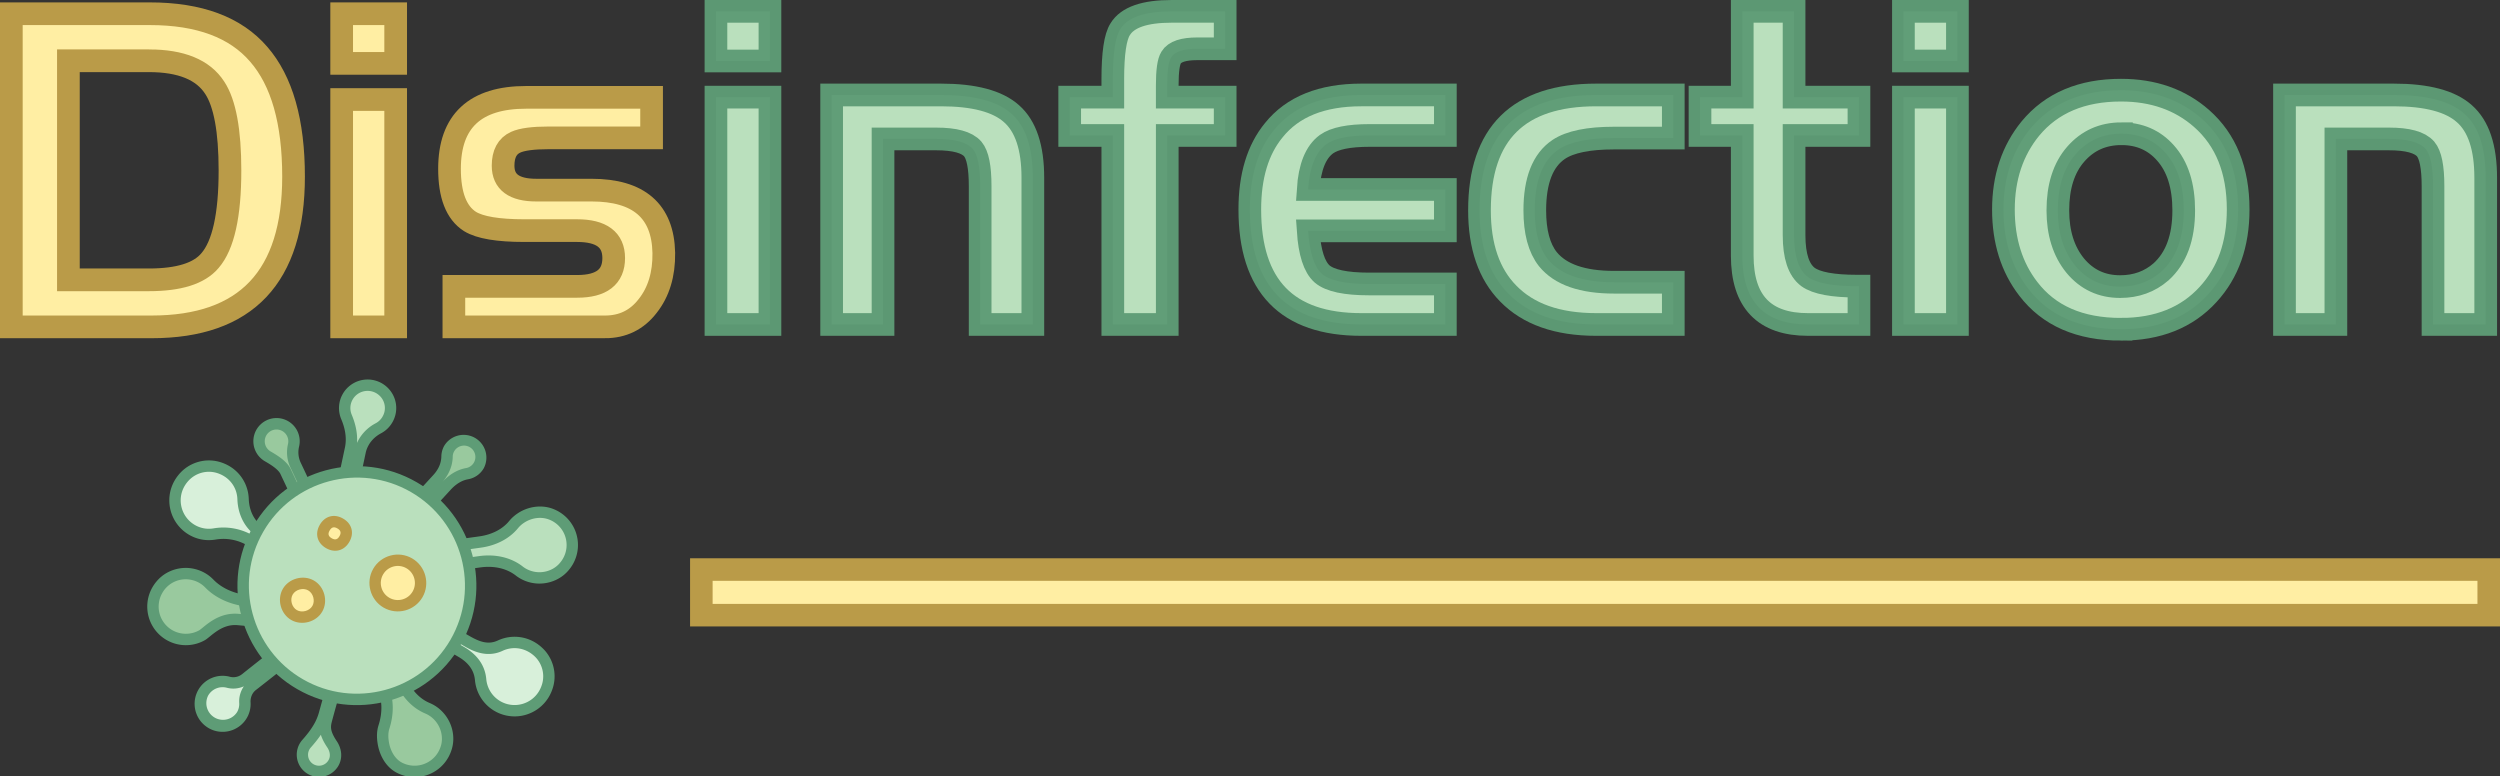 <?xml version="1.0" encoding="UTF-8" standalone="no"?>
<svg
   xmlns:dc="http://purl.org/dc/elements/1.1/"
   xmlns:cc="http://creativecommons.org/ns#"
   xmlns:rdf="http://www.w3.org/1999/02/22-rdf-syntax-ns#"
   xmlns:svg="http://www.w3.org/2000/svg"
   xmlns="http://www.w3.org/2000/svg"
   id="svg8"
   version="1.1"
   viewBox="0 0 551.069 171.129"
   height="171.129"
   width="551.069">
  <rect x="0" y="0" width="551.069" height="171.129" fill="#333333" stroke="none"/>
  <defs
     id="defs2" />
  <g
     transform="translate(-171.954,-293.758)"
     id="layer1">
    <g
       id="flowRoot1380"
       style="font-style:normal;font-variant:normal;font-weight:normal;font-stretch:normal;font-size:96px;line-height:1.25;font-family:AeroLight;-inkscape-font-specification:AeroLight;letter-spacing:0px;word-spacing:0px;fill:#bae0bd;fill-opacity:1;stroke:#5e9c76;stroke-width:5;stroke-miterlimit:4;stroke-dasharray:none;stroke-opacity:0.961"
       transform="translate(142.953,18.891)"
       aria-label="infection">
      <path
         id="path1530"
         style=""
         d="m 186.816,288.311 v -10.944 h 11.904 v 10.944 z m 0,58.08 v -50.112 h 11.904 v 50.112 z" />
      <path
         id="path1532"
         style=""
         d="m 245.052,346.391 v -30.528 q 0,-6.24 -1.632,-8.16 -1.92,-2.208 -8.064,-2.208 h -11.712 v 40.896 h -11.328 v -50.592 h 24.096 q 10.944,0 15.552,4.128 4.704,4.128 4.704,14.112 v 32.352 z" />
      <path
         id="path1534"
         style=""
         d="m 286.295,304.727 v 41.664 h -12 v -41.664 h -9.504 v -8.448 h 9.504 v -3.936 q 0,-8.544 1.632,-11.04 2.4,-3.936 11.328,-3.936 h 11.808 v 8.256 h -6.144 q -4.608,0 -5.76,1.92 -0.864,1.344 -0.864,6.144 v 2.592 h 12.768 v 8.448 z" />
      <path
         id="path1536"
         style=""
         d="m 329.07,346.391 q -24.576,0 -24.576,-25.344 0,-11.04 5.28,-17.472 6.24,-7.776 19.296,-7.776 h 18.528 v 8.928 h -16.704 q -6.816,0 -9.504,1.92 -3.552,2.592 -4.032,9.984 h 30.24 v 9.12 h -30.24 q 0.48,7.2 3.072,9.504 2.592,2.208 10.368,2.208 h 16.8 v 8.928 z" />
      <path
         id="path1538"
         style=""
         d="m 380.847,346.391 q -12.768,0 -19.392,-6.816 -6.336,-6.432 -6.336,-18.336 0,-25.44 25.728,-25.44 h 16.992 v 9.504 h -13.056 q -8.448,0 -12.192,2.496 -5.28,3.552 -5.28,13.44 0,7.104 2.88,10.752 4.128,5.088 14.592,5.088 h 13.056 v 9.312 z" />
      <path
         id="path1540"
         style=""
         d="m 427.536,346.391 q -14.496,0 -14.496,-15.168 v -26.496 h -9.312 v -8.448 h 9.312 v -18.912 h 11.424 v 18.912 h 14.304 v 8.448 h -14.304 v 21.984 q 0,6.912 3.072,9.216 2.784,2.016 10.848,2.016 h 0.384 v 8.448 z" />
      <path
         id="path1542"
         style=""
         d="m 448.566,288.311 v -10.944 h 11.904 v 10.944 z m 0,58.08 v -50.112 h 11.904 v 50.112 z" />
      <path
         id="path1544"
         style=""
         d="m 496.53,347.447 q -13.632,0 -20.448,-8.928 -5.472,-7.104 -5.472,-17.472 0,-10.56 5.952,-17.856 7.008,-8.448 19.968,-8.448 10.656,0 17.76,6.24 8.064,7.104 8.064,20.064 0,11.52 -6.624,18.72 -7.008,7.68 -19.2,7.68 z m 0.096,-43.104 q -6.144,0 -10.08,4.512 -3.936,4.512 -3.936,12.384 0,7.488 3.84,12.192 3.84,4.608 9.888,4.608 5.28,0 9.024,-3.264 4.992,-4.512 4.992,-13.536 0,-8.16 -4.032,-12.672 -3.744,-4.224 -9.696,-4.224 z" />
      <path
         id="path1546"
         style=""
         d="m 565.302,346.391 v -30.528 q 0,-6.24 -1.632,-8.16 -1.92,-2.208 -8.064,-2.208 h -11.712 v 40.896 h -11.328 v -50.592 h 24.096 q 10.944,0 15.552,4.128 4.704,4.128 4.704,14.112 v 32.352 z" />
    </g>
    <g
       id="flowRoot1390"
       style="font-style:normal;font-variant:normal;font-weight:normal;font-stretch:normal;font-size:96px;line-height:1.25;font-family:AeroLight;-inkscape-font-specification:AeroLight;letter-spacing:0px;word-spacing:0px;fill:#bae0bd;fill-opacity:1;stroke:#5e9c76;stroke-width:5;stroke-miterlimit:4;stroke-dasharray:none;stroke-opacity:0.961"
       transform="translate(-13.61,19.419)"
       aria-label="Dis">
      <path
         id="path1523"
         style="fill:#ffeea3;fill-opacity:1;stroke:#ba9b48;stroke-opacity:1"
         d="m 218.976,346.391 h -30.912 v -69.024 h 30.528 q 16.32,0 24,8.928 7.68,8.832 7.68,26.976 0,33.12 -31.296,33.12 z m -0.576,-58.656 h -17.76 v 48.288 h 17.76 q 9.888,0 13.44,-4.224 4.416,-5.088 4.416,-19.872 0,-13.152 -3.36,-18.24 -3.84,-5.952 -14.496,-5.952 z" />
      <path
         id="path1525"
         style="fill:#ffeea3;fill-opacity:1;stroke:#ba9b48;stroke-opacity:1"
         d="m 260.878,288.311 v -10.944 h 11.904 v 10.944 z m 0,58.08 v -50.112 h 11.904 v 50.112 z" />
      <path
         id="path1527"
         style="fill:#ffeea3;fill-opacity:1;stroke:#ba9b48;stroke-opacity:1"
         d="m 318.923,346.391 h -33.312 v -8.928 h 27.168 q 8.064,0 8.064,-6.24 0,-6.048 -8.064,-6.048 h -11.616 q -8.736,0 -12,-2.016 -4.512,-2.88 -4.512,-11.616 0,-15.744 16.896,-15.744 h 27.648 v 8.928 h -22.656 q -5.184,0 -7.296,0.96 -2.784,1.248 -2.784,5.184 0,5.376 7.296,5.376 h 12.192 q 15.648,0 15.936,13.824 0.096,7.104 -3.552,11.712 -3.552,4.608 -9.408,4.608 z" />
    </g>
    <g
       transform="matrix(-0.338,0.586,-0.586,-0.338,586.171,262.762)"
       id="g121">
      <path
         style="fill:#99c99e;stroke-width:3.707"
         d="m 486.567,367.014 a 10.624,10.624 0 0 1 -10.26,-7.577 10.609,10.609 0 0 1 -0.067,-5.983 c 1.197,-4.196 0.715,-9.07 -1.353,-13.73 l -8.081,-18.178 5.797,-2.576 c 1.924,4.396 7.032,16.05 9.152,20.554 2.031,4.33 6.194,5.916 8.681,6.865 0.645,0.245 1.197,0.441 1.579,0.667 a 10.787,10.787 0 0 1 5.275,9.237 c 0,2.862 -1.116,5.56 -3.143,7.584 a 10.646,10.646 0 0 1 -7.58,3.136 z"
         id="path2" />
      <path
         style="fill:#5e9c76;stroke-width:3.707"
         d="m 471.654,321.421 c 2.269,5.182 6.505,14.809 8.422,18.89 2.35,5.004 6.946,6.757 9.693,7.803 0.467,0.178 1.108,0.423 1.301,0.534 a 8.918,8.918 0 0 1 4.367,7.643 8.878,8.878 0 0 1 -8.87,8.87 8.744,8.744 0 0 1 -8.481,-6.246 8.77,8.77 0 0 1 -0.063,-4.952 c 1.316,-4.611 0.804,-9.938 -1.442,-14.994 l -7.325,-16.484 2.398,-1.064 m 1.905,-4.904 -9.196,4.089 8.833,19.872 c 1.738,3.914 2.443,8.348 1.264,12.47 a 12.484,12.484 0 0 0 0.07,7.013 c 1.208,4.129 4.648,7.477 8.826,8.511 1.09,0.271 2.165,0.397 3.21,0.397 a 12.577,12.577 0 0 0 6.39,-23.412 c -1.872,-1.108 -7.269,-1.92 -9.526,-6.724 -2.636,-5.612 -9.871,-22.215 -9.871,-22.215 z"
         id="path4" />
      <path
         style="fill:#99c99e;stroke-width:3.707"
         d="m 467.636,289.443 4.341,-5.427 c 3.084,-3.855 4.489,-8.296 3.948,-12.507 a 10.49,10.49 0 0 1 0.541,-4.822 c 1.179,-3.388 4,-6.009 7.354,-6.835 a 10.79,10.79 0 0 1 13.47,10.119 c 0.074,2.973 -1.579,6.124 -4.415,8.433 -1.561,1.268 -3.051,2.042 -4.567,2.376 -4.426,0.96 -8.055,3.08 -10.494,6.124 l -5.208,6.509 z"
         id="path6" />
      <path
         style="fill:#5e9c76;stroke-width:3.707"
         d="m 486.567,261.372 a 8.922,8.922 0 0 1 8.87,8.644 c 0.059,2.402 -1.338,5 -3.733,6.95 -1.331,1.082 -2.569,1.735 -3.792,2.002 -4.848,1.056 -8.841,3.403 -11.547,6.78 l -4.051,5.063 -2.072,-1.657 3.184,-3.981 c 3.403,-4.252 4.941,-9.189 4.341,-13.9 a 8.652,8.652 0 0 1 0.452,-3.977 c 0.96,-2.762 3.336,-4.978 6.049,-5.642 0.764,-0.185 1.538,-0.282 2.298,-0.282 m 0,-3.707 c -1.038,0 -2.105,0.126 -3.188,0.393 -4.011,0.986 -7.31,4.126 -8.666,8.025 a 12.306,12.306 0 0 0 -0.626,5.668 c 0.512,3.988 -1.045,7.973 -3.558,11.113 l -5.501,6.872 7.862,6.287 6.365,-7.958 c 2.354,-2.939 5.76,-4.674 9.441,-5.475 1.657,-0.36 3.429,-1.19 5.341,-2.747 3.01,-2.446 5.197,-6.038 5.101,-9.916 a 12.573,12.573 0 0 0 -12.57,-12.262 z"
         id="path8" />
      <path
         style="fill:#99c99e;stroke-width:3.707"
         d="m 409.473,306.042 a 12.399,12.399 0 0 0 -2.721,-0.308 c -1.827,0 -3.573,0.437 -5.041,1.268 a 5.367,5.367 0 0 1 -2.654,0.697 5.56,5.56 0 0 1 -0.004,-11.113 c 1.631,0 3.173,0.719 4.226,1.976 1.553,1.85 3.907,3.169 6.817,3.822 l 20.117,4.489 -0.804,3.618 z"
         id="path10" />
      <path
         style="fill:#5e9c76;stroke-width:3.707"
         d="m 399.054,298.439 c 1.082,0 2.105,0.478 2.806,1.316 1.798,2.146 4.481,3.673 7.758,4.418 a 14.204,14.204 0 0 0 -2.862,-0.293 c -2.146,0 -4.207,0.519 -5.957,1.501 a 3.521,3.521 0 0 1 -1.746,0.456 3.699,3.699 0 0 1 0,-7.399 m 0,-3.707 a 7.41,7.41 0 0 0 0,14.812 c 1.297,0 2.506,-0.341 3.558,-0.93 a 8.407,8.407 0 0 1 4.14,-1.027 c 0.775,0 1.553,0.093 2.317,0.259 l 21.74,4.852 1.612,-7.232 -21.922,-4.893 c -2.198,-0.489 -4.352,-1.472 -5.797,-3.199 a 7.354,7.354 0 0 0 -5.649,-2.643 z"
         id="path12" />
      <path
         style="fill:#99c99e;stroke-width:3.707"
         d="m 425.142,363.308 a 5.694,5.694 0 0 1 -1.594,-11.157 9.871,9.871 0 0 0 5.167,-3.696 c 2.417,-3.533 8.463,-12.103 10.92,-15.58 l 3.143,2.202 c -2.313,3.258 -7.758,10.942 -10.587,15.105 -1.194,1.764 -1.353,4.7 -1.353,7.336 a 5.731,5.731 0 0 1 -5.697,5.79 z"
         id="path14" />
      <path
         style="fill:#5e9c76;stroke-width:3.707"
         d="m 440.084,335.451 0.104,0.07 a 1063.657,1063.657 0 0 0 -9.53,13.619 c -1.479,2.18 -1.679,5.456 -1.675,8.474 0,2.117 -1.724,3.84 -3.84,3.84 a 3.844,3.844 0 0 1 -1.079,-7.528 11.624,11.624 0 0 0 6.175,-4.426 c 2.102,-3.062 7.006,-10.027 9.845,-14.049 m -0.897,-5.156 c 0,0 -8.926,12.622 -12.003,17.11 a 7.951,7.951 0 0 1 -4.152,2.962 7.551,7.551 0 1 0 9.656,7.247 c 0,-1.294 -0.03,-4.823 1.034,-6.39 a 1305.004,1305.004 0 0 1 11.643,-16.595 z"
         id="path16" />
      <path
         style="fill:#bae0bd;stroke-width:3.707"
         d="m 420.427,283.731 c -2.817,-3.625 -6.502,-5.968 -10.372,-6.598 a 10.898,10.898 0 0 1 -3.036,-1.005 c -3.199,-1.598 -5.493,-4.641 -5.983,-7.947 a 10.724,10.724 0 0 1 10.601,-12.369 c 0.849,0 1.709,0.096 2.561,0.293 3.495,0.804 6.487,3.584 7.617,7.08 0.515,1.594 0.667,3.199 0.445,4.771 -0.601,4.248 0.76,8.763 3.833,12.71 l 19.609,25.213 -5.015,3.907 z"
         id="path18" />
      <path
         style="fill:#5e9c76;stroke-width:3.707"
         d="m 411.638,257.665 c 0.708,0 1.431,0.085 2.146,0.248 2.876,0.66 5.334,2.954 6.268,5.842 0.426,1.327 0.552,2.65 0.371,3.937 -0.671,4.752 0.823,9.764 4.207,14.112 l 18.475,23.753 -2.091,1.627 -19.123,-24.587 c -3.106,-3.992 -7.202,-6.583 -11.532,-7.291 a 8.889,8.889 0 0 1 -2.513,-0.83 c -2.669,-1.327 -4.574,-3.84 -4.974,-6.557 a 8.87,8.87 0 0 1 8.767,-10.253 m 0,-3.707 a 12.584,12.584 0 0 0 -12.436,14.497 c 0.593,4.018 3.355,7.525 6.991,9.334 1.223,0.608 2.413,0.982 3.566,1.171 3.703,0.608 6.902,2.947 9.204,5.909 l 21.399,27.515 7.94,-6.179 -20.747,-26.678 c -2.506,-3.221 -4.029,-7.28 -3.462,-11.317 a 12.418,12.418 0 0 0 -0.515,-5.594 c -1.32,-4.081 -4.789,-7.358 -8.967,-8.318 a 13.355,13.355 0 0 0 -2.973,-0.341 z"
         id="path20" />
      <path
         style="fill:#bae0bd;stroke-width:3.707"
         d="m 400.963,344.774 c -2.261,0 -4.381,-1.008 -5.805,-2.776 a 7.428,7.428 0 0 1 -1.472,-6.361 7.406,7.406 0 0 1 5.245,-5.519 c 0.682,-0.174 1.364,-0.263 2.035,-0.263 1.401,0 2.762,0.389 3.94,1.131 a 11.802,11.802 0 0 0 6.272,1.857 c 1.134,0 2.25,-0.178 3.321,-0.526 l 17.233,-5.594 1.012,3.114 -17.559,5.701 c -3.088,1.005 -5.875,3.117 -8.285,6.287 a 7.41,7.41 0 0 1 -5.938,2.951 z"
         id="path22" />
      <path
         style="fill:#5e9c76;stroke-width:3.707"
         d="m 400.963,331.704 c 1.049,0 2.072,0.293 2.954,0.849 a 13.641,13.641 0 0 0 7.254,2.139 c 0.452,0 0.901,-0.022 1.346,-0.07 -2.617,1.283 -4.997,3.321 -7.095,6.083 a 5.597,5.597 0 0 1 -8.826,0.13 5.638,5.638 0 0 1 -1.105,-4.808 5.523,5.523 0 0 1 5.471,-4.322 m 31.96,-7.317 -18.997,6.164 a 8.922,8.922 0 0 1 -2.754,0.434 c -1.842,0 -3.673,-0.56 -5.282,-1.572 a 9.23,9.23 0 0 0 -4.926,-1.416 9.26,9.26 0 0 0 -9.093,7.25 9.326,9.326 0 0 0 9.093,11.38 c 3.028,0 5.716,-1.446 7.414,-3.681 1.928,-2.539 4.348,-4.663 7.38,-5.649 l 19.32,-6.272 z"
         id="path24" />
      <path
         style="fill:#bae0bd;stroke-width:3.707"
         d="m 474.724,303.555 5.727,-1.464 c 5.175,-1.316 11.691,-2.977 15.064,-3.885 2.276,-0.608 4.055,-1.368 6.15,-5.631 1.045,-2.131 2.928,-3.407 5.034,-3.407 a 5.419,5.419 0 1 1 -1.093,10.727 c -2.647,-0.541 -4.682,-0.782 -6.594,-0.782 -1.638,0 -3.14,0.182 -4.578,0.549 l -19.42,5.012 z"
         id="path26" />
      <path
         style="fill:#5e9c76;stroke-width:3.707"
         d="m 506.702,291.026 a 3.566,3.566 0 1 1 -0.719,7.054 c -1.994,-0.408 -3.666,-0.652 -5.212,-0.76 0.875,-0.938 1.709,-2.194 2.558,-3.929 0.274,-0.552 1.323,-2.365 3.373,-2.365 m 0,-3.707 c -3.01,0 -5.449,1.898 -6.698,4.441 -1.827,3.714 -3.121,4.166 -4.967,4.659 -6.146,1.65 -22.748,5.809 -22.567,5.82 l 1.212,4.696 21.218,-5.471 a 16.391,16.391 0 0 1 4.122,-0.493 c 2.068,0 4.152,0.319 6.216,0.741 a 7.269,7.269 0 1 0 1.464,-14.393 z"
         id="path28" />
      <path
         style="fill:#d8f0da;stroke-width:3.707"
         d="m 452.813,378.131 c -1.027,0 -2.076,-0.137 -3.106,-0.415 a 10.913,10.913 0 0 1 -7.588,-7.54 c -1.349,-4.967 0.534,-9.886 4.797,-12.536 4.096,-2.547 6.45,-6.468 6.45,-10.764 v -0.649 c 0,-1.638 -0.619,-2.943 -1.03,-3.807 -0.115,-0.248 -0.234,-0.46 -0.282,-0.649 0.015,-0.478 1.346,-1.446 3.351,-1.446 2.005,0 3.332,0.967 3.332,1.609 l -0.356,0.875 c -0.419,1.027 -0.942,2.309 -0.942,3.629 v 2.572 c 0,4.022 1.405,7.929 3.948,10.994 1.661,1.994 2.539,4.418 2.539,7.013 0,2.973 -1.157,5.764 -3.255,7.862 -2.098,2.098 -4.889,3.251 -7.858,3.251 z"
         id="path30" />
      <path
         style="fill:#5e9c76;stroke-width:3.707"
         d="m 455.404,342.179 a 3.707,3.707 0 0 1 1.16,0.178 c -0.441,1.09 -0.975,2.521 -0.975,4.077 v 2.572 c 0,4.452 1.553,8.778 4.378,12.177 1.379,1.664 2.109,3.681 2.109,5.831 0,5.108 -4.155,9.267 -9.267,9.267 -0.864,0 -1.746,-0.119 -2.621,-0.352 a 9.045,9.045 0 0 1 -6.279,-6.238 c -1.131,-4.155 0.434,-8.266 3.985,-10.475 4.515,-2.806 7.239,-7.321 7.321,-12.117 h 0.004 v -0.875 c 0,-1.612 -0.467,-2.939 -0.886,-3.896 0.282,-0.082 0.645,-0.148 1.071,-0.148 m 0,-3.707 c -2.865,0 -5.189,1.549 -5.189,3.458 0,0.86 1.297,2.28 1.297,4.292 v 0.649 c 0,3.862 -2.291,7.154 -5.571,9.193 -4.6,2.854 -7.269,8.489 -5.608,14.597 a 12.777,12.777 0 0 0 8.896,8.848 c 1.216,0.326 2.417,0.478 3.581,0.478 a 12.974,12.974 0 0 0 12.973,-12.974 c 0,-3.125 -1.116,-5.972 -2.965,-8.196 a 15.342,15.342 0 0 1 -3.521,-9.808 v -2.572 c 0,-1.646 1.297,-3.644 1.297,-4.504 0,-1.913 -2.324,-3.462 -5.189,-3.462 z"
         id="path32" />
      <g
         transform="matrix(3.707,0,0,3.707,380.527,235.424)"
         id="g38">
        <path
           style="fill:#d8f0da"
           d="M 34.393,27.5 A 1.963,1.963 0 0 1 32.504,26.054 1.73,1.73 0 0 0 31.483,24.9 C 31.481,24.899 29.394,24.076 28.702,23.792 28.447,23.688 28.17,23.674 27.957,23.674 l -0.312,0.004 a 0.463,0.463 0 0 1 -0.079,-0.005 c -0.044,-0.022 -0.15,-0.35 0.04,-0.785 0.162,-0.37 0.426,-0.545 0.555,-0.547 0.004,0.008 0.019,0.028 0.035,0.05 0.12,0.159 0.321,0.425 0.688,0.563 0.711,0.267 2.821,1.124 2.821,1.124 0.2,0.08 0.408,0.12 0.622,0.12 0.351,0 0.699,-0.107 1.009,-0.311 a 1.94,1.94 0 0 1 1.512,-0.262 1.982,1.982 0 0 1 1.47,1.507 1.957,1.957 0 0 1 -0.405,1.651 1.97,1.97 0 0 1 -1.52,0.717 z"
           id="path34" />
        <path
           style="fill:#5e9c76"
           d="m 28.091,23.031 c 0.055,0.052 0.116,0.104 0.185,0.155 a 3.058,3.058 0 0 0 -0.244,-0.012 0.864,0.864 0 0 1 0.059,-0.143 m 6.302,1.04 a 1.466,1.466 0 0 1 0,2.929 1.46,1.46 0 0 1 -1.406,-1.078 2.241,2.241 0 0 0 -0.859,-1.235 2.339,2.339 0 0 0 1.482,-0.382 c 0.234,-0.153 0.505,-0.234 0.783,-0.234 m -6.23,-2.232 c -0.373,0 -0.791,0.334 -1.016,0.848 -0.272,0.624 -0.156,1.276 0.26,1.458 0.06,0.026 0.153,0.032 0.263,0.032 0.087,0 0.185,-0.004 0.287,-0.004 0.187,0 0.387,0.012 0.554,0.081 0.694,0.284 2.785,1.11 2.785,1.11 0.359,0.143 0.624,0.448 0.725,0.821 A 2.46,2.46 0 0 0 34.393,28 2.468,2.468 0 0 0 36.808,25.033 2.472,2.472 0 0 0 34.393,23.071 c -0.492,0 -0.947,0.147 -1.33,0.397 a 1.354,1.354 0 0 1 -0.736,0.228 c -0.146,0 -0.292,-0.026 -0.434,-0.083 0,0 -2.12,-0.861 -2.834,-1.129 -0.385,-0.145 -0.486,-0.519 -0.666,-0.598 a 0.57,0.57 0 0 0 -0.23,-0.047 z"
           id="path36" />
      </g>
      <g
         transform="matrix(3.707,0,0,3.707,380.527,235.424)"
         id="g44">
        <path
           style="fill:#d8f0da"
           d="m 19.5,13.1 c -1.036,0 -2.009,-0.562 -2.009,-0.899 0,-0.21 0.159,-0.427 0.437,-0.597 0.612,-0.374 0.964,-0.957 0.964,-1.599 V 9.729 c 0,-1.035 -0.135,-2.088 -1.108,-2.77 C 16.7,6.201 16.252,4.87 16.639,3.568 16.915,2.638 17.706,1.871 18.652,1.614 A 3.31,3.31 0 0 1 19.501,1.5 3.003,3.003 0 0 1 22.5,4.5 c 0,0.977 -0.478,1.895 -1.278,2.457 -0.835,0.587 -1.259,1.506 -1.259,2.732 v 0.315 c 0,0.642 0.352,1.225 0.964,1.599 0.276,0.17 0.436,0.387 0.436,0.597 -0.001,0.356 -0.835,0.9 -1.863,0.9 z"
           id="path40" />
        <path
           style="fill:#5e9c76"
           d="m 19.5,2 c 1.379,0 2.5,1.122 2.5,2.5 0,0.814 -0.398,1.579 -1.066,2.047 -0.977,0.686 -1.472,1.742 -1.472,3.141 v 0.316 c 0,0.807 0.449,1.564 1.202,2.025 a 0.77,0.77 0 0 1 0.172,0.138 C 20.675,12.329 20.154,12.6 19.5,12.6 c -0.643,0 -1.247,-0.262 -1.465,-0.449 a 0.775,0.775 0 0 1 0.155,-0.122 c 0.753,-0.461 1.202,-1.218 1.202,-2.025 V 9.73 c 0,-0.732 0,-2.255 -1.323,-3.18 C 17.166,5.918 16.793,4.805 17.118,3.713 A 2.43,2.43 0 0 1 18.782,2.098 C 19.022,2.033 19.263,2 19.5,2 m 0,-1 a 3.75,3.75 0 0 0 -0.98,0.133 3.431,3.431 0 0 0 -2.361,2.294 c -0.479,1.609 0.167,3.124 1.336,3.942 0.786,0.55 0.896,1.402 0.896,2.361 v 0.275 c 0,0.496 -0.301,0.913 -0.725,1.172 -0.415,0.254 -0.675,0.617 -0.675,1.023 0,0.773 1.349,1.4 2.508,1.4 1.16,0 2.362,-0.627 2.362,-1.4 0,-0.406 -0.261,-0.769 -0.675,-1.023 -0.423,-0.259 -0.725,-0.676 -0.725,-1.172 V 9.689 c 0,-0.95 0.269,-1.777 1.046,-2.323 A 3.5,3.5 0 0 0 19.5,1 Z"
           id="path42" />
      </g>
      <g
         transform="matrix(3.707,0,0,3.707,380.527,235.424)"
         id="g50">
        <path
           style="fill:#bae0bd"
           d="m 19.5,30.5 c -5.514,0 -10,-4.486 -10,-10 0,-5.514 4.486,-10 10,-10 5.514,0 10,4.486 10,10 0,5.514 -4.486,10 -10,10 z"
           id="path46" />
        <path
           style="fill:#5e9c76"
           d="M 19.5,11 C 24.738,11 29,15.262 29,20.5 29,25.738 24.738,30 19.5,30 14.262,30 10,25.738 10,20.5 10,15.262 14.262,11 19.5,11 m 0,-1 C 13.701,10 9,14.701 9,20.5 9,26.299 13.701,31 19.5,31 25.299,31 30,26.299 30,20.5 30,14.701 25.299,10 19.5,10 Z"
           id="path48" />
      </g>
      <g
         transform="matrix(3.707,0,0,3.707,380.527,235.424)"
         id="g56">
        <circle
           style="fill:#ffeea3"
           cx="17.5"
           cy="17.5"
           r="2"
           id="circle52" />
        <path
           style="fill:#ba9b48"
           d="M 17.5,16 C 18.327,16 19,16.673 19,17.5 19,18.327 18.327,19 17.5,19 16.673,19 16,18.327 16,17.5 16,16.673 16.673,16 17.5,16 m 0,-1 C 16.125,15 15,16.125 15,17.5 15,18.875 16.124,20 17.5,20 18.875,20 20,18.875 20,17.5 20,16.125 18.875,15 17.5,15 Z"
           id="path54" />
      </g>
      <g
         transform="matrix(3.707,0,0,3.707,380.527,235.424)"
         id="g62">
        <path
           style="fill:#ffeea3"
           d="m 16.5,25.5 c -0.626,0 -1,-0.374 -1,-1 0,-0.626 0.374,-1 1,-1 0.626,0 1,0.374 1,1 0,0.626 -0.374,1 -1,1 z"
           id="path58" />
        <path
           style="fill:#ba9b48"
           d="M 16.5,24 C 16.846,24 17,24.154 17,24.5 17,24.846 16.846,25 16.5,25 16.154,25 16,24.846 16,24.5 16,24.154 16.154,24 16.5,24 m 0,-1 C 15.599,23 15,23.6 15,24.5 15,25.4 15.6,26 16.5,26 17.4,26 18,25.4 18,24.5 18,23.6 17.4,23 16.5,23 Z"
           id="path60" />
      </g>
      <g
         transform="matrix(3.707,0,0,3.707,380.527,235.424)"
         id="g68">
        <path
           style="fill:#ffeea3"
           d="m 23,25.5 c -0.785,0 -1.5,-0.715 -1.5,-1.5 0,-0.785 0.715,-1.5 1.5,-1.5 0.785,0 1.5,0.715 1.5,1.5 0,0.785 -0.715,1.5 -1.5,1.5 z"
           id="path64" />
        <path
           style="fill:#ba9b48"
           d="m 23,23 c 0.514,0 1,0.486 1,1 0,0.514 -0.486,1 -1,1 -0.514,0 -1,-0.486 -1,-1 0,-0.514 0.486,-1 1,-1 m 0,-1 c -1.068,0 -2,0.932 -2,2 0,1.068 0.934,2 2,2 1.066,0 2,-0.932 2,-2 0,-1.068 -0.934,-2 -2,-2 z"
           id="path66" />
      </g>
    </g>
    <rect
       y="419.302"
       x="326.549"
       height="10.056"
       width="393.989"
       id="rect125"
       style="opacity:1;fill:#ffeea3;fill-opacity:1;stroke:#ba9b48;stroke-width:4.97;stroke-miterlimit:4;stroke-dasharray:none;stroke-opacity:1" />
  </g>
</svg>
